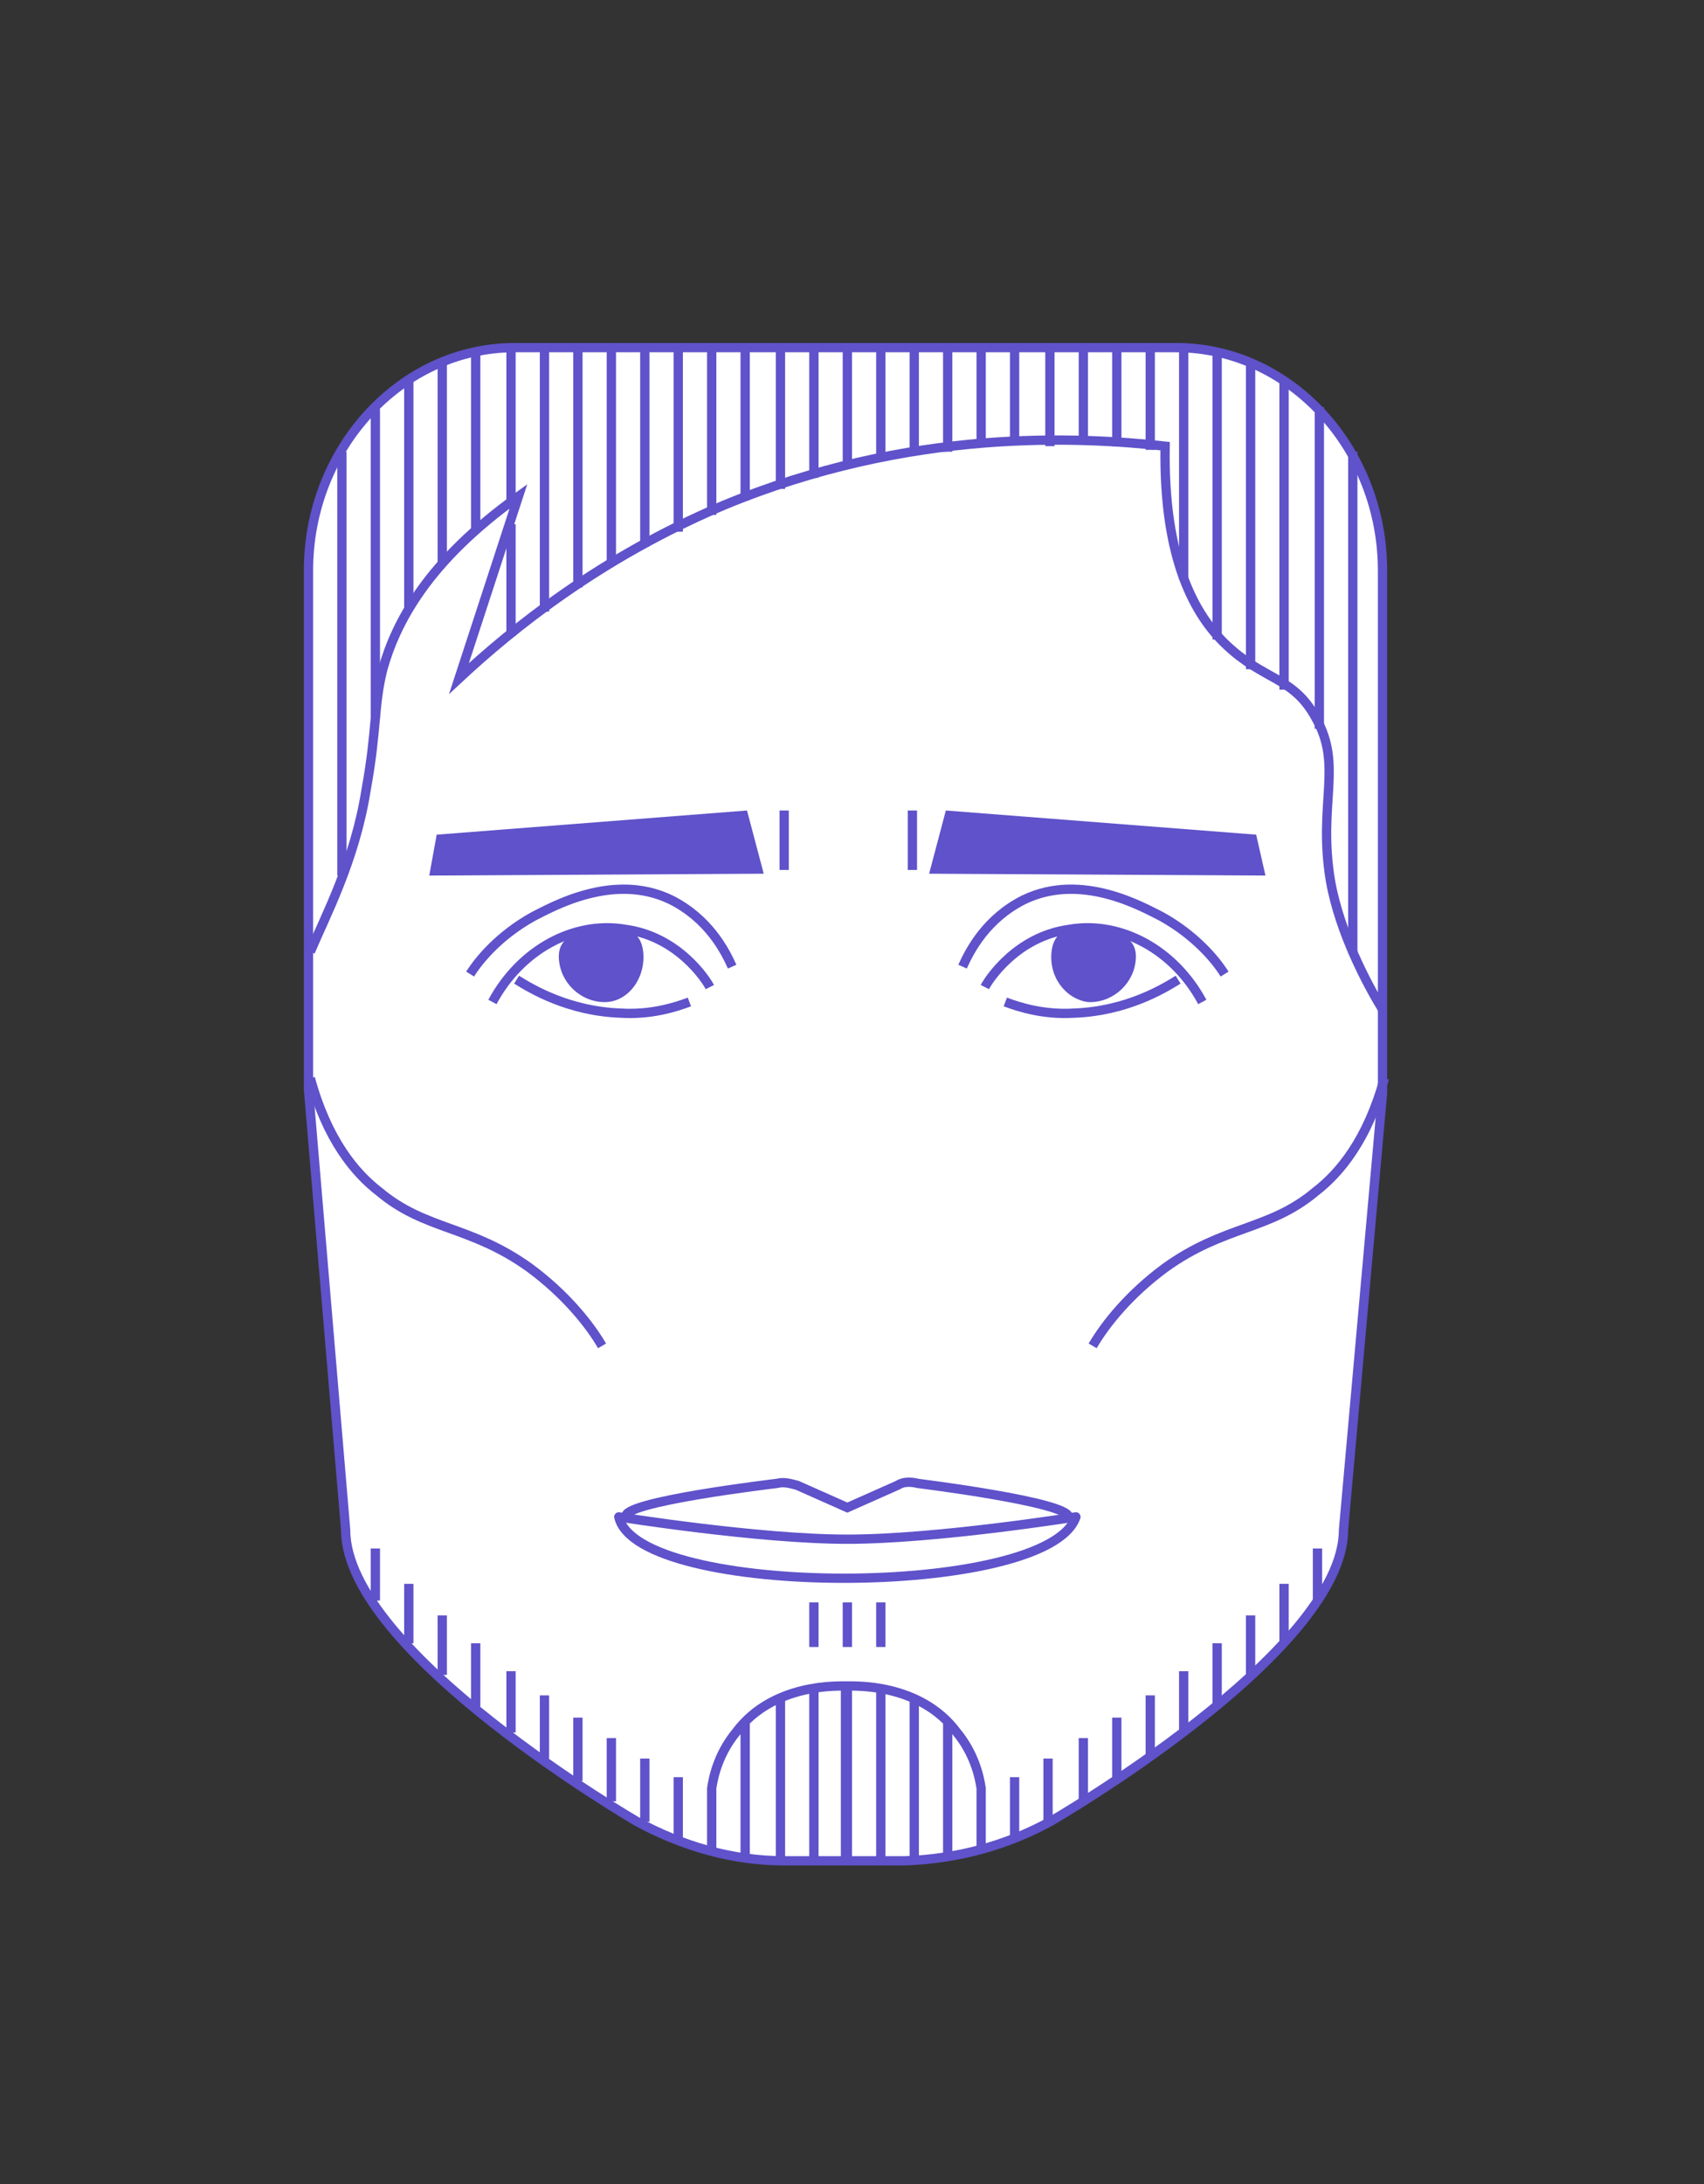 <svg xmlns="http://www.w3.org/2000/svg" viewBox="-250 360.4 91.7 117.5"><rect x="-250" y="360.4" width="91.7" height="117.5" fill="#333333" stroke="none"/><path fill="#FFF" stroke="#5F52CA" stroke-width=".5" stroke-miterlimit="10" d="M-193.5 458.4s15.8-9.1 15.8-15.7l2.1-23.5v-28.1c0-6.6-5-12-11.1-12h-35.6c-6.1 0-11.1 5.4-11.1 12V419l2 23.7c0 6.6 15.7 15.7 15.7 15.7 2.4 1.3 5.1 2.1 7.9 2.1h6.5c2.8-.1 5.4-.8 7.8-2.1z"/><path fill="none" stroke="#5F52CA" stroke-width=".5" stroke-miterlimit="10" d="M-233.3 418.4c.9 3.3 2.4 5.1 3.7 6.1 2.5 2.1 4.9 1.8 8.1 4.1 1.9 1.4 3.2 3 3.9 4.2M-175.5 418.4c-.9 3.3-2.4 5.1-3.7 6.1-2.5 2.1-4.9 1.8-8.1 4.1-1.9 1.4-3.2 3-3.9 4.2"/><path fill="#5F52CA" d="M-199.1 404l-.9 3.4 18.1.1-.5-2.2zM-209.8 404l.9 3.4-18 .1.4-2.2z"/><path fill="none" stroke="#5F52CA" stroke-width=".5" stroke-miterlimit="10" d="M-197 413.5c.2-.4 1.7-2.7 4.5-3.1 2.8-.5 5.7 1.1 7.2 3.9"/><path fill="#5F52CA" d="M-188.9 412.2c-.2 1.3-1.4 2.2-2.6 2.1-1.2-.2-2.1-1.4-1.9-2.8.2-1.3 1.4-1.3 2.6-1.1 1.2.2 2.1.5 1.9 1.8z"/><path fill="none" stroke="#5F52CA" stroke-width=".5" stroke-miterlimit="10" d="M-198.2 412.4c.4-.9 1.3-2.6 3.3-3.6 3.1-1.5 6.4.4 7.4.9 1.8 1 2.9 2.3 3.4 3.1M-195.9 414.3c.8.3 2.1.7 3.7.6 2.8-.1 4.8-1.3 5.6-1.8M-216.3 442c-.4-.8 8.1-1.8 8.1-1.8.4-.1.7 0 1.1.1l2.7 1.2 2.7-1.2c.3-.2.7-.2 1.1-.1 0 0 8.1 1 8.1 1.8"/><path fill="none" stroke="#5F52CA" stroke-width=".5" stroke-linejoin="round" stroke-miterlimit="10" d="M-192.1 442s-7.5 1.2-12.3 1.2c-4.8 0-12.3-1.2-12.3-1.2 1 4.4 23.1 4.4 24.6 0z"/><path fill="none" stroke="#5F52CA" stroke-width=".5" stroke-miterlimit="10" d="M-211.8 413.5c-.2-.4-1.7-2.7-4.5-3.1-2.8-.5-5.7 1.1-7.2 3.9"/><path fill="#5F52CA" d="M-219.9 412.2c.2 1.3 1.4 2.2 2.6 2.1s2.1-1.4 1.9-2.8c-.2-1.3-1.4-1.3-2.6-1.1s-2.1.5-1.9 1.8z"/><path fill="none" stroke="#5F52CA" stroke-width=".5" stroke-miterlimit="10" d="M-210.6 412.4c-.4-.9-1.3-2.6-3.3-3.6-3.1-1.5-6.4.4-7.4.9-1.8 1-2.9 2.3-3.4 3.1M-212.9 414.3c-.8.3-2.1.7-3.7.6-2.8-.1-4.8-1.3-5.6-1.8"/><path fill="none" stroke="#5F52CA" stroke-width=".5" stroke-miterlimit="10" d="M-233.3 411.6c.8-1.9 2.4-4.9 3-8.7.6-3.3.4-4.5.9-6.5.7-2.5 2.4-5.8 7.3-9.3l-3.2 9.8c2.9-2.7 7.6-6.5 14.2-9.3 10.1-4.2 19.2-3.7 23.8-3.2-.1 6.1 1.6 9.1 3.3 10.7 2 1.9 3.6 1.7 4.8 3.9 1.5 2.6.1 4.6.8 8.8.5 2.8 2 5.6 2.8 6.9M-206.2 449v-2.4M-204.4 449v-2.4M-202.6 449v-2.4M-200.8 451.8v8.6M-197.2 459.9v-3.3c-.1-.7-.4-1.9-1.3-3-2-2.7-5.6-2.5-6-2.5v9.2M-199 453v7.2M-202.6 451.3v9.1M-179.1 443.7v2.8M-180.9 445.6v3.2M-193.6 455v3.4M-195.4 456v3.3M-184.5 448.8v3.4M-186.3 450.3v3.3M-188.1 451.6v3.4M-189.9 452.8v3.4M-191.7 453.9v3.4M-182.7 447.3v3.2M-208 451.8v8.6"/><path fill="none" stroke="#5F52CA" stroke-width=".5" stroke-miterlimit="10" d="M-211.7 459.9v-3.3c.1-.7.4-1.9 1.3-3 2-2.7 5.6-2.5 6-2.5v9.2M-209.9 453v7.2M-206.2 451.3v9.1M-229.8 443.7v2.8M-228 445.6v3.2M-215.3 455v3.4M-213.5 456v3.3M-224.4 448.8v3.4M-222.5 450.3v3.3M-220.7 451.6v3.4M-218.9 452.8v3.4M-217.1 453.9v3.4M-226.2 447.3v3.2M-195.4 384.3V379M-197.2 384.4V379M-209.9 387.3V379M-213.5 389v-10M-211.7 388.1V379M-200.8 384.9V379M-202.6 385.2V379M-204.4 385.6V379M-206.2 386.1V379M-208 386.7V379M-199 384.7V379M-231.6 407.5v-22.8M-229.8 399v-16.6M-217.1 390.8V379M-215.3 389.8V379M-226.2 390.8v-10.9M-224.4 388.9v-9.6M-222.5 387.5V379M-220.7 393.3V379M-218.9 392v-13M-228 393.2v-12.4M-222.5 394.6v-6M-193.5 384.4V379M-191.7 384.3V379M-179 399.6v-17.3M-177.2 411.7v-27M-188.1 384.6V379M-186.3 391.6V379M-184.5 394.8v-15.5M-182.7 396.4v-16.5M-180.9 397.5v-16.7M-189.9 384.4V379M-200.9 407.2V404M-207.8 407.2V404"/></svg>